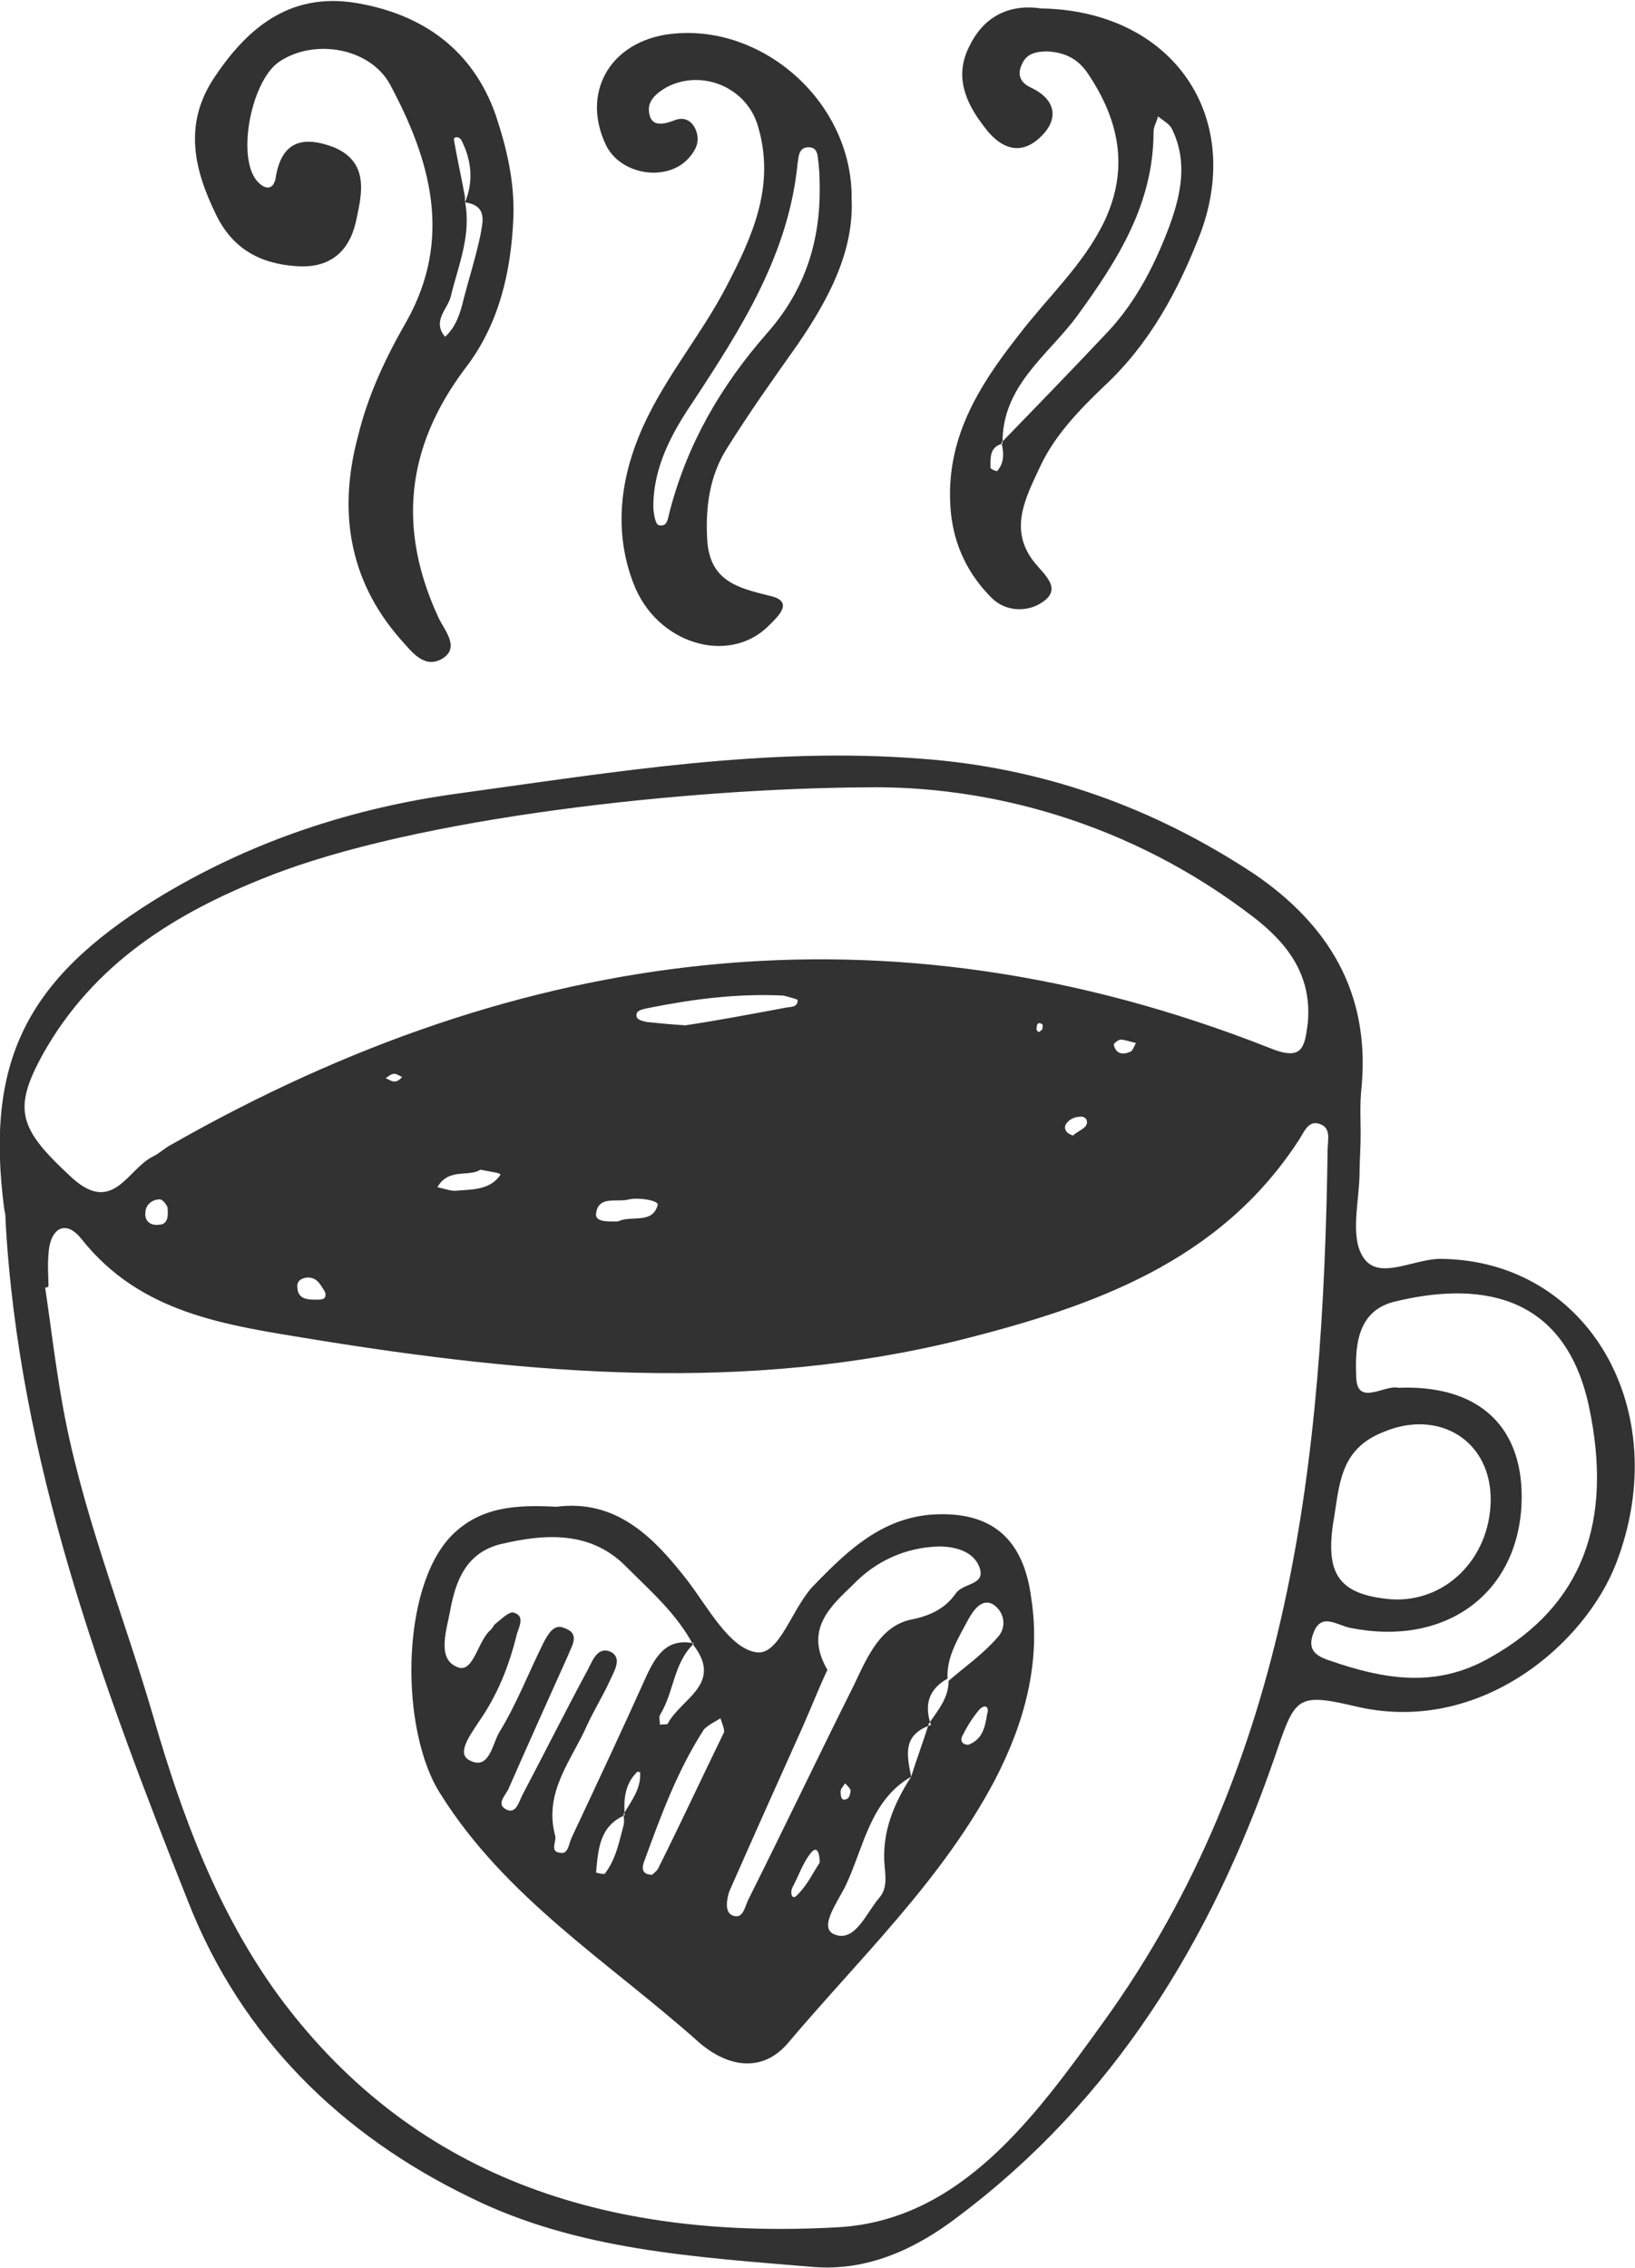 <?xml version="1.0" encoding="UTF-8"?>
<!DOCTYPE svg PUBLIC "-//W3C//DTD SVG 1.1//EN" "http://www.w3.org/Graphics/SVG/1.1/DTD/svg11.dtd">
<!-- Creator: CorelDRAW X7 -->
<svg xmlns="http://www.w3.org/2000/svg" xml:space="preserve" width="1.509in" height="2.093in" version="1.1" style="shape-rendering:geometricPrecision; text-rendering:geometricPrecision; image-rendering:optimizeQuality; fill-rule:evenodd; clip-rule:evenodd"
viewBox="0 0 1484 2057"
 xmlns:xlink="http://www.w3.org/1999/xlink">
 <defs>
  <style type="text/css">
   <![CDATA[
    .fil0 {fill:#323232}
   ]]>
  </style>
 </defs>
 <g id="Layer_x0020_1">

  <path class="fil0" d="M946 934c0,-2 1,-4 0,-5 -3,-2 -5,-1 -5,3 -1,2 1,4 2,4 1,0 2,-2 3,-2zm-581 43c-2,-1 -5,-3 -7,-3 -3,0 -5,2 -8,4 3,1 5,3 8,3 3,0 5,-2 7,-4zm666 -31c-5,-1 -10,-3 -14,-3 -2,0 -7,4 -6,5 2,8 8,9 15,6 2,-1 3,-4 5,-8zm-57 84c3,-3 8,-5 11,-8 4,-5 0,-10 -5,-9 -5,0 -10,3 -12,6 -3,4 -1,9 6,11zm-822 65c-1,-2 -4,-7 -7,-7 -7,0 -13,5 -13,12 -1,7 4,12 12,11 8,0 9,-7 8,-16zm143 77c-4,-6 -7,-14 -17,-13 -6,1 -9,4 -8,10 1,10 10,10 17,10 5,0 10,0 8,-7zm266 -64c12,-6 31,3 36,-15 1,-4 -17,-7 -26,-5 -11,3 -28,-4 -30,13 -1,8 12,7 20,7zm-125 -47c-10,7 -29,-2 -39,16 6,1 13,4 18,3 15,-1 30,-1 39,-14 2,-2 -9,-3 -18,-5zm186 -131c27,-4 59,-10 91,-16 5,-1 11,0 11,-7 -1,-1 -9,-3 -13,-4 -41,-2 -81,3 -121,11 -5,1 -11,2 -12,5 -2,6 5,7 9,8 10,1 20,2 35,3zm731 432c1,-55 -47,-84 -97,-63 -41,16 -40,49 -46,83 -7,47 6,65 53,69 49,3 89,-37 90,-89zm-84 -103c74,-3 115,36 112,106 -4,82 -70,129 -155,112 -12,-2 -27,-15 -34,5 -8,21 12,23 25,28 47,15 91,20 137,-7 81,-46 111,-121 88,-228 -23,-105 -104,-112 -177,-94 -35,9 -35,44 -34,69 1,26 26,6 38,9zm-484 -545c-161,1 -406,27 -542,81 -84,33 -158,79 -204,161 -28,51 -22,68 27,113 37,33 50,-9 73,-20 6,-3 11,-8 17,-11 318,-181 649,-224 995,-88 31,13 33,1 36,-22 4,-43 -18,-72 -49,-96 -113,-87 -242,-120 -353,-118zm-741 453c-1,1 -2,1 -3,1 5,34 9,68 15,102 17,99 55,191 83,287 26,90 58,177 114,254 127,172 309,221 507,210 112,-6 180,-101 242,-187 170,-236 199,-511 203,-791 0,-9 4,-21 -9,-24 -9,-2 -13,9 -17,15 -72,111 -187,151 -305,181 -196,49 -393,32 -590,0 -79,-13 -156,-23 -210,-91 -15,-19 -29,-9 -30,14 -1,10 0,20 0,29zm1191 -140c0,16 -1,26 -1,36 0,26 -9,58 3,77 14,23 47,1 72,2 133,2 211,138 158,276 -28,73 -122,155 -233,131 -59,-14 -58,-10 -78,48 -57,164 -145,308 -286,414 -39,30 -83,50 -132,46 -106,-9 -214,-15 -311,-63 -118,-57 -208,-146 -256,-268 -79,-199 -154,-401 -166,-619 0,-3 0,-6 -1,-9 -18,-135 20,-209 135,-281 87,-54 182,-85 281,-98 138,-19 276,-42 416,-31 110,8 211,44 303,105 67,46 104,107 97,191 -2,17 -1,33 -1,43z"/>
  <path class="fil0" d="M422 183c8,-19 6,-38 -3,-56 -2,-4 -7,-4 -7,-1 3,18 7,35 10,52 0,1 0,3 0,4 6,31 -6,58 -13,87 -3,11 -17,22 -5,36 10,-9 14,-22 17,-35 5,-19 11,-38 15,-57 2,-12 7,-27 -14,-30zm44 13c-2,50 -13,98 -44,138 -54,72 -61,146 -24,226 5,11 21,28 2,38 -16,8 -27,-8 -37,-19 -47,-54 -56,-117 -38,-184 9,-37 25,-71 44,-104 42,-75 22,-146 -15,-215 -18,-33 -68,-42 -100,-21 -25,16 -39,83 -22,107 6,8 15,12 18,0 5,-34 24,-40 53,-29 31,13 26,40 21,63 -5,28 -21,47 -54,45 -34,-2 -59,-16 -74,-47 -20,-41 -29,-81 -3,-122 30,-46 69,-80 130,-70 60,10 106,42 127,102 10,30 17,60 16,92z"/>
  <path class="fil0" d="M744 172c0,-5 0,-15 -1,-24 -1,-6 0,-15 -9,-15 -9,0 -9,8 -10,14 -8,83 -51,150 -95,217 -19,28 -36,59 -36,95 0,6 2,17 5,17 8,2 8,-6 10,-13 16,-61 46,-113 88,-161 31,-35 48,-77 48,-130zm29 8c2,48 -21,91 -49,132 -22,31 -44,62 -64,94 -16,25 -20,54 -18,85 3,36 28,42 56,49 24,5 8,19 -1,28 -36,35 -101,16 -122,-39 -17,-44 -13,-90 5,-134 20,-49 55,-89 79,-135 24,-46 45,-92 29,-146 -10,-35 -50,-52 -82,-36 -9,5 -18,12 -17,22 1,14 11,13 22,9 9,-4 16,-1 20,7 5,11 1,19 -6,27 -20,22 -62,15 -75,-12 -22,-46 2,-91 53,-100 85,-14 171,59 170,149z"/>
  <path class="fil0" d="M909 401c33,-34 65,-67 97,-101 26,-28 43,-62 56,-97 10,-28 16,-57 2,-86 -2,-5 -8,-8 -13,-12 -1,5 -4,9 -4,14 0,65 -32,116 -70,168 -26,35 -68,63 -67,115 -12,3 -11,13 -11,22 0,1 5,3 6,3 7,-8 6,-17 4,-26zm36 -394c118,2 184,96 145,203 -20,52 -46,101 -88,140 -23,22 -45,45 -58,73 -13,28 -29,57 -5,87 10,12 25,24 7,36 -13,9 -33,9 -46,-4 -21,-21 -34,-47 -37,-78 -6,-65 25,-114 62,-161 26,-34 58,-63 77,-102 23,-48 14,-92 -14,-134 -9,-14 -21,-20 -37,-21 -11,0 -20,2 -24,13 -4,9 0,16 9,20 25,12 24,31 7,46 -19,17 -37,7 -50,-11 -17,-22 -27,-46 -13,-73 14,-29 39,-38 65,-34z"/>
  <path class="fil0" d="M772 1624c-1,-2 -3,-4 -5,-6 -1,2 -4,5 -4,7 0,4 0,10 6,7 2,-1 3,-5 3,-8zm107 -41c13,-5 15,-16 17,-28 2,-5 -1,-10 -7,-4 -6,7 -11,15 -15,23 -3,5 -1,9 5,9zm-135 107c0,-8 -2,-15 -7,-10 -8,9 -12,22 -18,33 -2,5 0,12 5,6 9,-9 14,-20 20,-29zm-152 11c2,-2 5,-4 6,-7 20,-40 39,-81 59,-122 1,-3 -2,-9 -3,-13 -5,3 -11,6 -15,10 -24,37 -39,78 -54,119 -2,5 -4,13 7,13zm159 -186c-8,17 -15,35 -23,53 -22,49 -44,98 -66,148 -2,6 -5,19 3,22 10,4 11,-9 15,-16 32,-64 63,-129 95,-193 12,-25 24,-55 54,-60 18,-4 30,-11 39,-24 7,-9 27,-7 21,-23 -5,-14 -21,-19 -37,-19 -30,1 -57,13 -78,35 -21,20 -44,41 -23,77zm-121 -24c-19,18 -18,44 -31,65 -1,2 0,6 0,9 2,-1 6,0 7,-1 12,-23 51,-36 23,-72 -15,-28 -38,-48 -60,-70 -32,-33 -73,-31 -115,-21 -31,8 -40,33 -45,58 -3,18 -13,45 5,53 15,8 19,-21 30,-32 3,-2 4,-6 6,-7 5,-4 12,-11 16,-10 11,3 5,13 3,20 -7,29 -18,56 -35,80 -7,11 -20,28 -8,34 18,10 21,-15 27,-25 16,-26 27,-55 41,-83 4,-7 9,-16 18,-12 15,5 7,16 4,24 -18,40 -36,80 -54,121 -2,6 -13,15 -2,20 9,4 11,-8 15,-15 20,-38 39,-76 59,-113 4,-8 9,-21 21,-15 10,6 2,18 -2,27 -6,13 -14,26 -20,39 -14,32 -40,61 -29,101 1,5 -5,14 4,15 8,2 8,-8 11,-14 23,-49 46,-98 68,-147 9,-19 19,-34 43,-29zm-63 156c-23,10 -24,31 -26,52 0,0 7,2 8,1 10,-13 13,-29 17,-44 1,-4 0,-7 0,-10 7,-12 16,-23 15,-38 0,0 -3,-1 -3,0 -11,11 -12,25 -11,39zm276 -83c8,-12 18,-23 18,-39 15,-13 31,-24 44,-39 9,-9 7,-23 -3,-30 -11,-7 -19,6 -23,13 -9,17 -20,34 -19,54 -18,10 -21,25 -15,42 -26,9 -22,27 -18,47 -38,22 -43,65 -60,100 -7,14 -24,37 -10,43 19,8 29,-19 41,-33 7,-8 6,-18 5,-28 -3,-31 8,-57 24,-82 5,-16 11,-32 16,-48zm-338 -197c54,-7 88,27 119,67 19,25 38,61 62,65 22,4 33,-42 54,-62 30,-31 61,-60 107,-63 52,-3 82,21 89,76 9,58 -6,113 -33,165 -48,91 -123,162 -188,239 -25,29 -58,20 -83,-3 -80,-71 -173,-129 -232,-223 -37,-57 -37,-187 10,-235 26,-26 58,-28 95,-26z"/>
 </g>
</svg>

